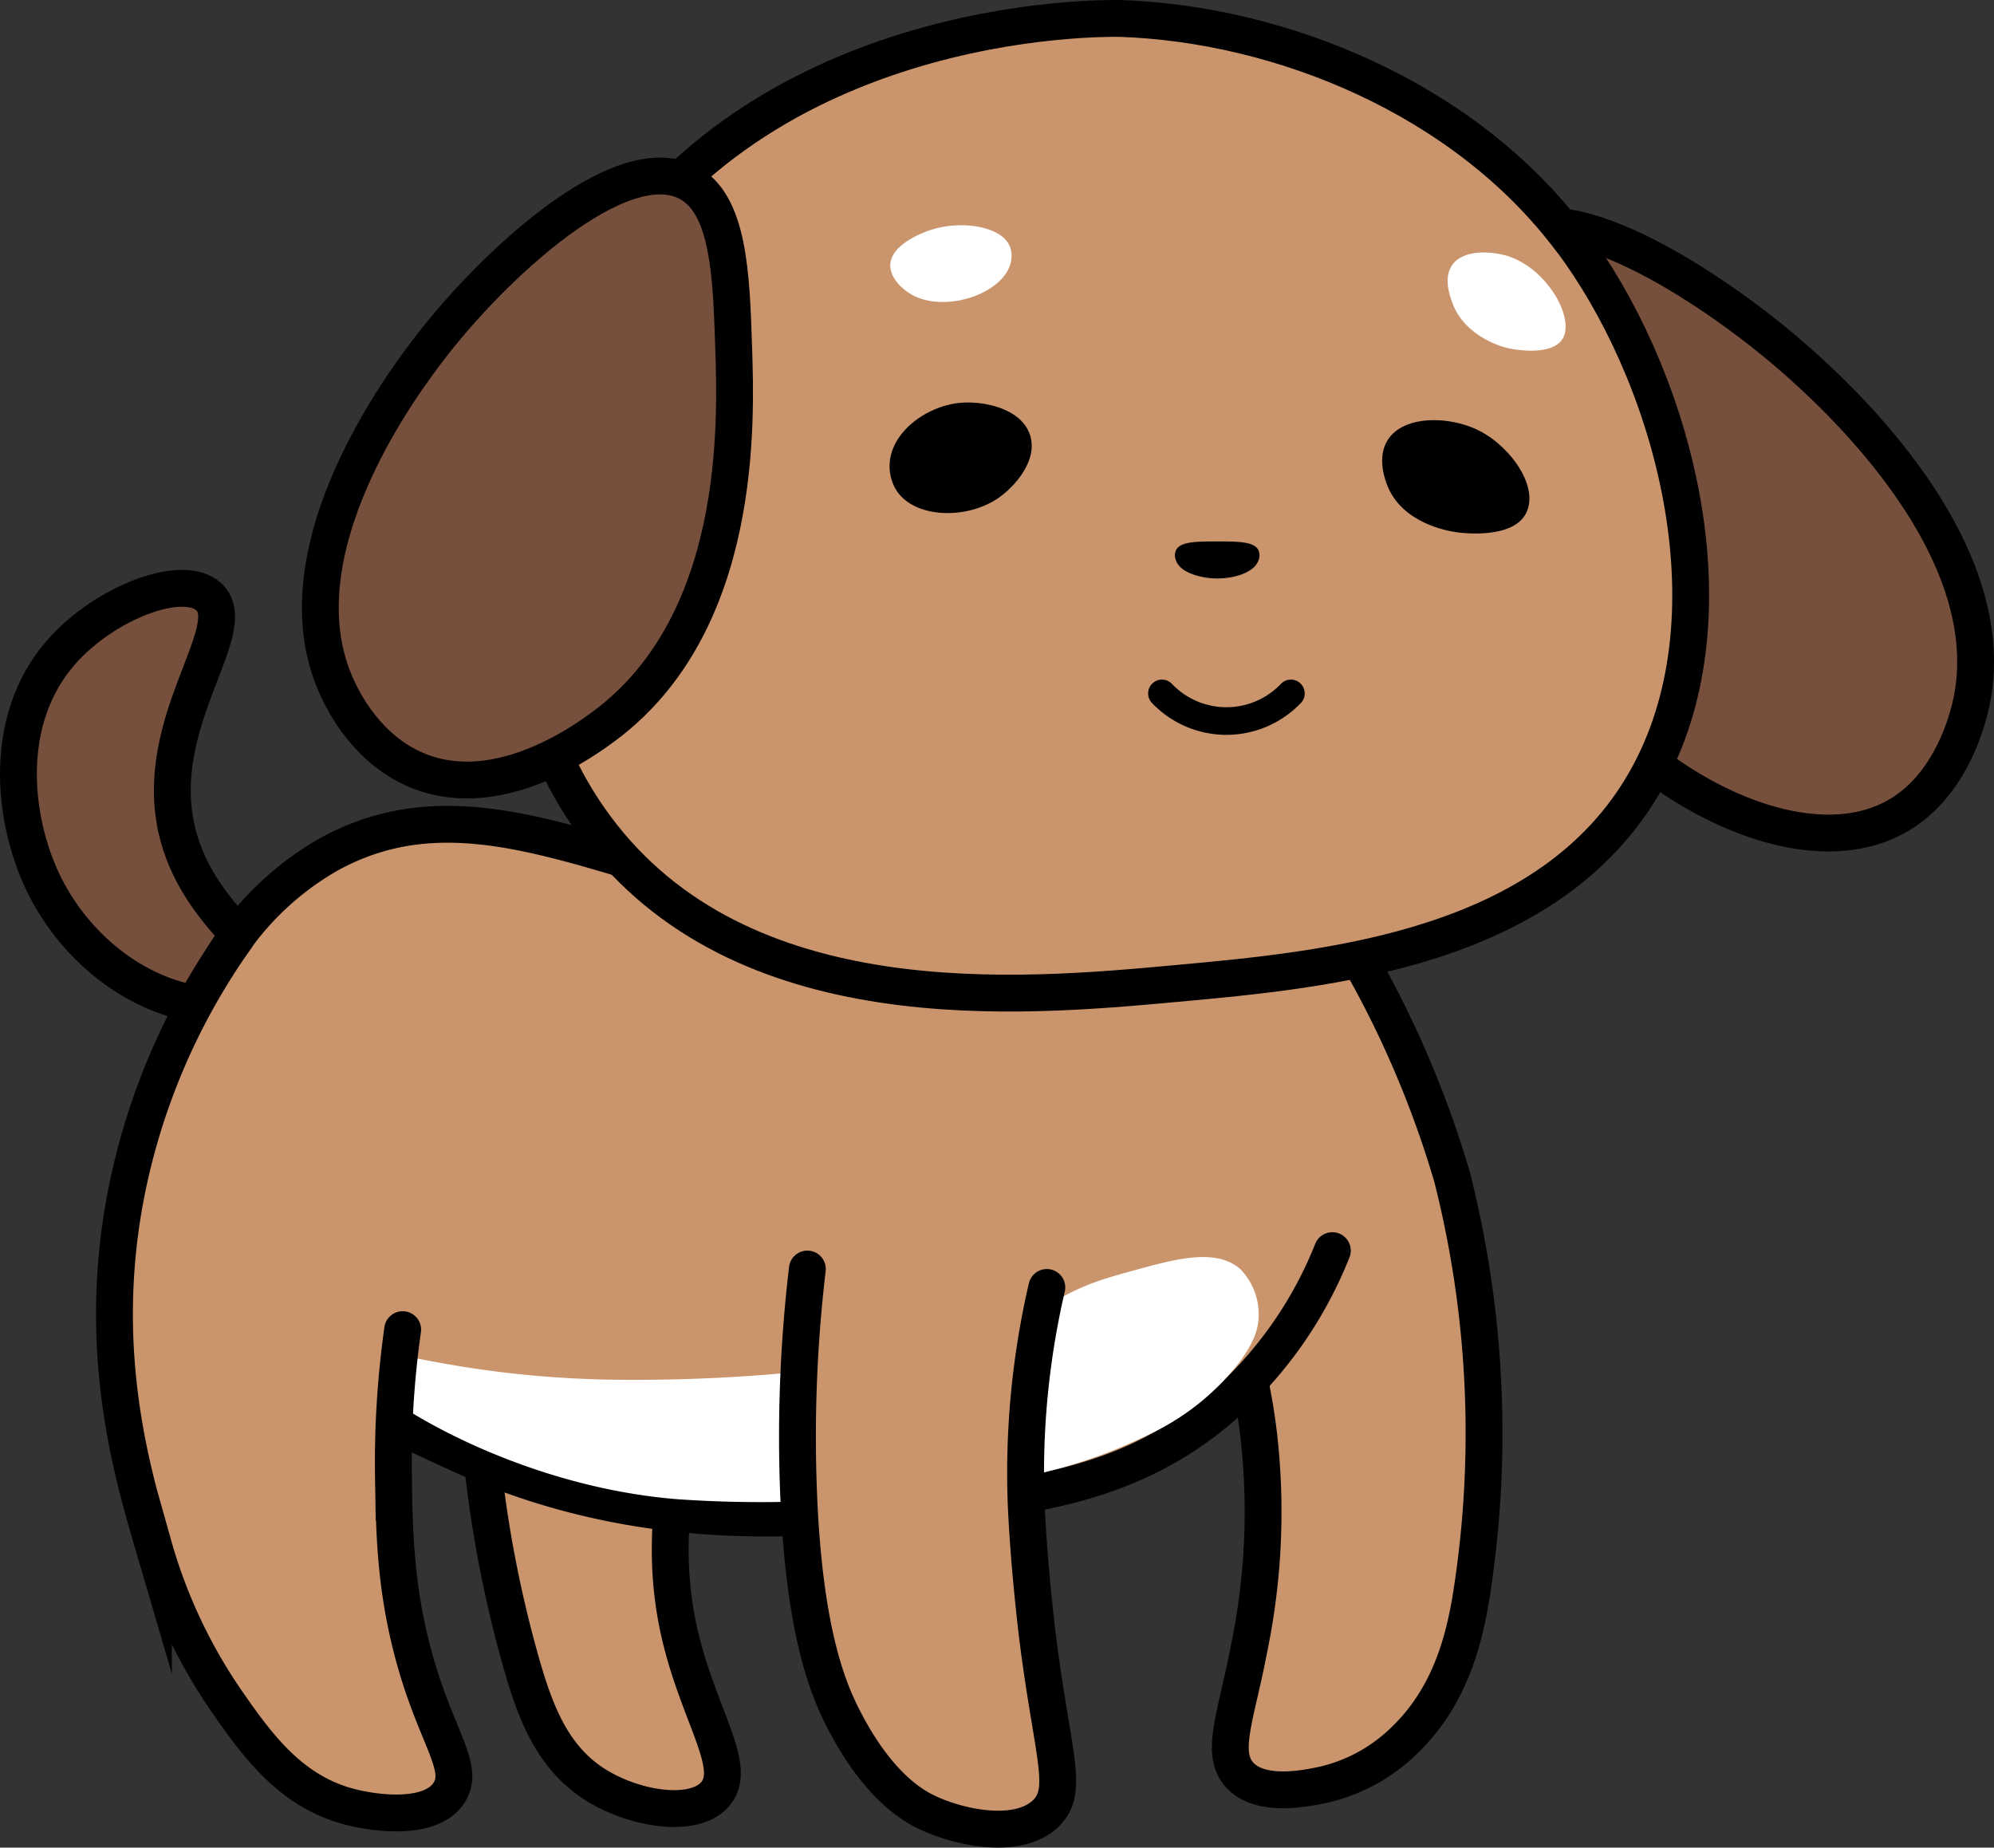 <svg xmlns="http://www.w3.org/2000/svg" viewBox="0 0 216.5 200.61"><rect x="0" y="0" width="216.5" height="200.61" fill="#333333" stroke="none"/><defs><style>.cls-1,.cls-3,.cls-5{fill:#ca956d;}.cls-1,.cls-2,.cls-3,.cls-5,.cls-6{stroke:#000;}.cls-1,.cls-3,.cls-6{stroke-linecap:round;}.cls-1,.cls-2,.cls-5{stroke-miterlimit:10;}.cls-1,.cls-2,.cls-3,.cls-5{stroke-width:4px;}.cls-2{fill:#774f3d;}.cls-3,.cls-6{stroke-linejoin:round;}.cls-4{fill:#fff;}.cls-6{fill:none;stroke-width:3px;}</style></defs><g id="Layer_2" data-name="Layer 2"><g id="doggo"><g id="Layer_9" data-name="Layer 9"><path class="cls-1" d="M143.66,97.79a110.19,110.19,0,0,1,14,30,113.14,113.14,0,0,1,2,46c-.72,4.09-2.11,10.2-7,15a18.46,18.46,0,0,1-9,5c-1.85.39-6.7,1.4-9-1s-.41-6.47,1-14a73.11,73.11,0,0,0,1-23c-.3-2.59-.72-4.69-1-6"/><path class="cls-1" d="M51.66,146.79a130.08,130.08,0,0,0,5,34c1.49,5.13,3.31,10.05,8,13,4.22,2.66,10.71,3.7,13,1,2.59-3-2-8.69-4-18s-.33-18.19,2-25"/><path class="cls-2" d="M6.66,70.79c4.68-5.33,13.14-8.6,16-6,3.93,3.6-7.16,14.42-3,27,2.94,8.91,11.62,12.93,10,16-1.3,2.45-7.58,1.35-8.48,1.2-7.24-1.26-13.43-6.73-16.52-13.2C1.42,89,.16,78.19,6.66,70.79Z"/><path class="cls-3" d="M144.66,135.79a44.36,44.36,0,0,1-12,17c-9.67,8.32-20.31,9.71-33,11-12.17,1.24-30.2,3.07-50-6-8.89-4.07-19-8.69-25-20-1.16-2.17-8.62-16.71-2-31a32.05,32.05,0,0,1,13-14c18.51-10.22,36.29,6.5,68,8,9.81.47,24.83-.34,43.7-7.73"/><path class="cls-4" d="M65.66,149.79c-18.42-.43-27.35-4.83-28-3-.94,2.61,16.22,14.46,36,16a132.54,132.54,0,0,0,18,0c11.84-.57,18.37-2,22-3a54.25,54.25,0,0,0,11-4,26.62,26.62,0,0,0,10-8c1.49-2.06,2-3.52,2-5a7,7,0,0,0-2-5c-2.56-2.24-6.79-1.15-11,0s-6.13,1.68-10,4C99.33,150.4,69.13,149.87,65.66,149.79Z"/><path class="cls-1" d="M87.66,137.79a155,155,0,0,0-1,23c.5,16.24,3.28,22.7,5,26,3.76,7.27,7.59,9.33,9,10,3.69,1.75,10.1,3,13,0,2.43-2.53.61-6.23-1-19,0,0-1-8-1.26-15a89.11,89.11,0,0,1,2.26-23"/><path class="cls-1" d="M25.66,101.79a71.88,71.88,0,0,0-12,28c-3.26,17,.74,30.29,3,38a57,57,0,0,0,8,17c3.23,4.64,6.82,9.63,13.13,11.34,2.84.77,8.79,1.57,10.87-1.34s-1.54-6.21-4-16c-1.76-7-1.85-12.66-1.94-18.42a102.61,102.61,0,0,1,1-16"/><path class="cls-2" d="M163.25,56.09c1.2,5.57,1.79,8.35,3.41,11.7,7.35,15.28,27.47,27.16,39,21,5.67-3,7.56-9.52,8-11,5.2-17.79-15.23-35.69-19-39-7.69-6.73-24.22-18.09-31-13C157.72,30.25,161.08,45.94,163.25,56.09Z"/><path class="cls-5" d="M63.66,32.79C55,48.7,52,72.71,64.66,89.79c15.79,21.32,46.13,18.55,63,17,16.58-1.51,40.58-3.71,51-22,10-17.59,3.25-42.69-7.14-57.43-.45-.64-.8-1.11-1-1.35C159,10.68,139.07,2.57,121.54,2,119.73,2,80.75,1.36,63.66,32.79Z"/><path class="cls-2" d="M36.66,74.79c.54,1.17,3.18,6.78,9,9,8.79,3.36,18.15-3.62,20-5,15-11.17,14.26-33,14-41s-.52-15.69-5-18c-7.39-3.8-21.21,9.13-28,18C44.16,41.05,29.69,59.94,36.66,74.79Z"/><path d="M96.6,50.29a4.91,4.91,0,0,0,.8,3.06c2,2.92,7.55,3.09,11,.72,1.8-1.25,4.29-4.07,3.45-6.79-.91-2.94-5.11-3.82-7.79-3.52C100.56,44.16,96.82,46.87,96.6,50.29Z"/><path class="cls-4" d="M96.66,28.79c0,1.55,1.55,2.71,2,3,3.5,2.32,9.92.31,11-3a3,3,0,0,0,0-2c-.9-2.22-5-2.77-8-2C99.92,25.25,96.71,26.64,96.66,28.79Z"/><path class="cls-4" d="M157.66,32.79c-.27-.74-.94-2.63,0-4,1.19-1.73,4.24-1.54,6-1,4.3,1.33,7.37,6.76,6,9-1.06,1.72-4.55,1.33-6,1C163.47,37.75,159,36.68,157.66,32.79Z"/><path d="M150.66,52.79c1.63,4,6.45,4.86,7.5,5,.51.08,6,.78,7.5-2s-1.48-7.17-5-9c-3.25-1.68-8.3-1.73-10,1C149.43,49.76,150.47,52.32,150.66,52.79Z"/><path d="M127.66,60.79c.55,1.74,3.71,2,4,2,1.85.13,4.5-.45,5-2a1.49,1.49,0,0,0,0-1c-.44-1-2.21-1-4.5-1s-4.07,0-4.5,1A1.38,1.38,0,0,0,127.66,60.79Z"/><path class="cls-6" d="M126.16,75.29a9.67,9.67,0,0,0,14,0"/></g></g></g></svg>